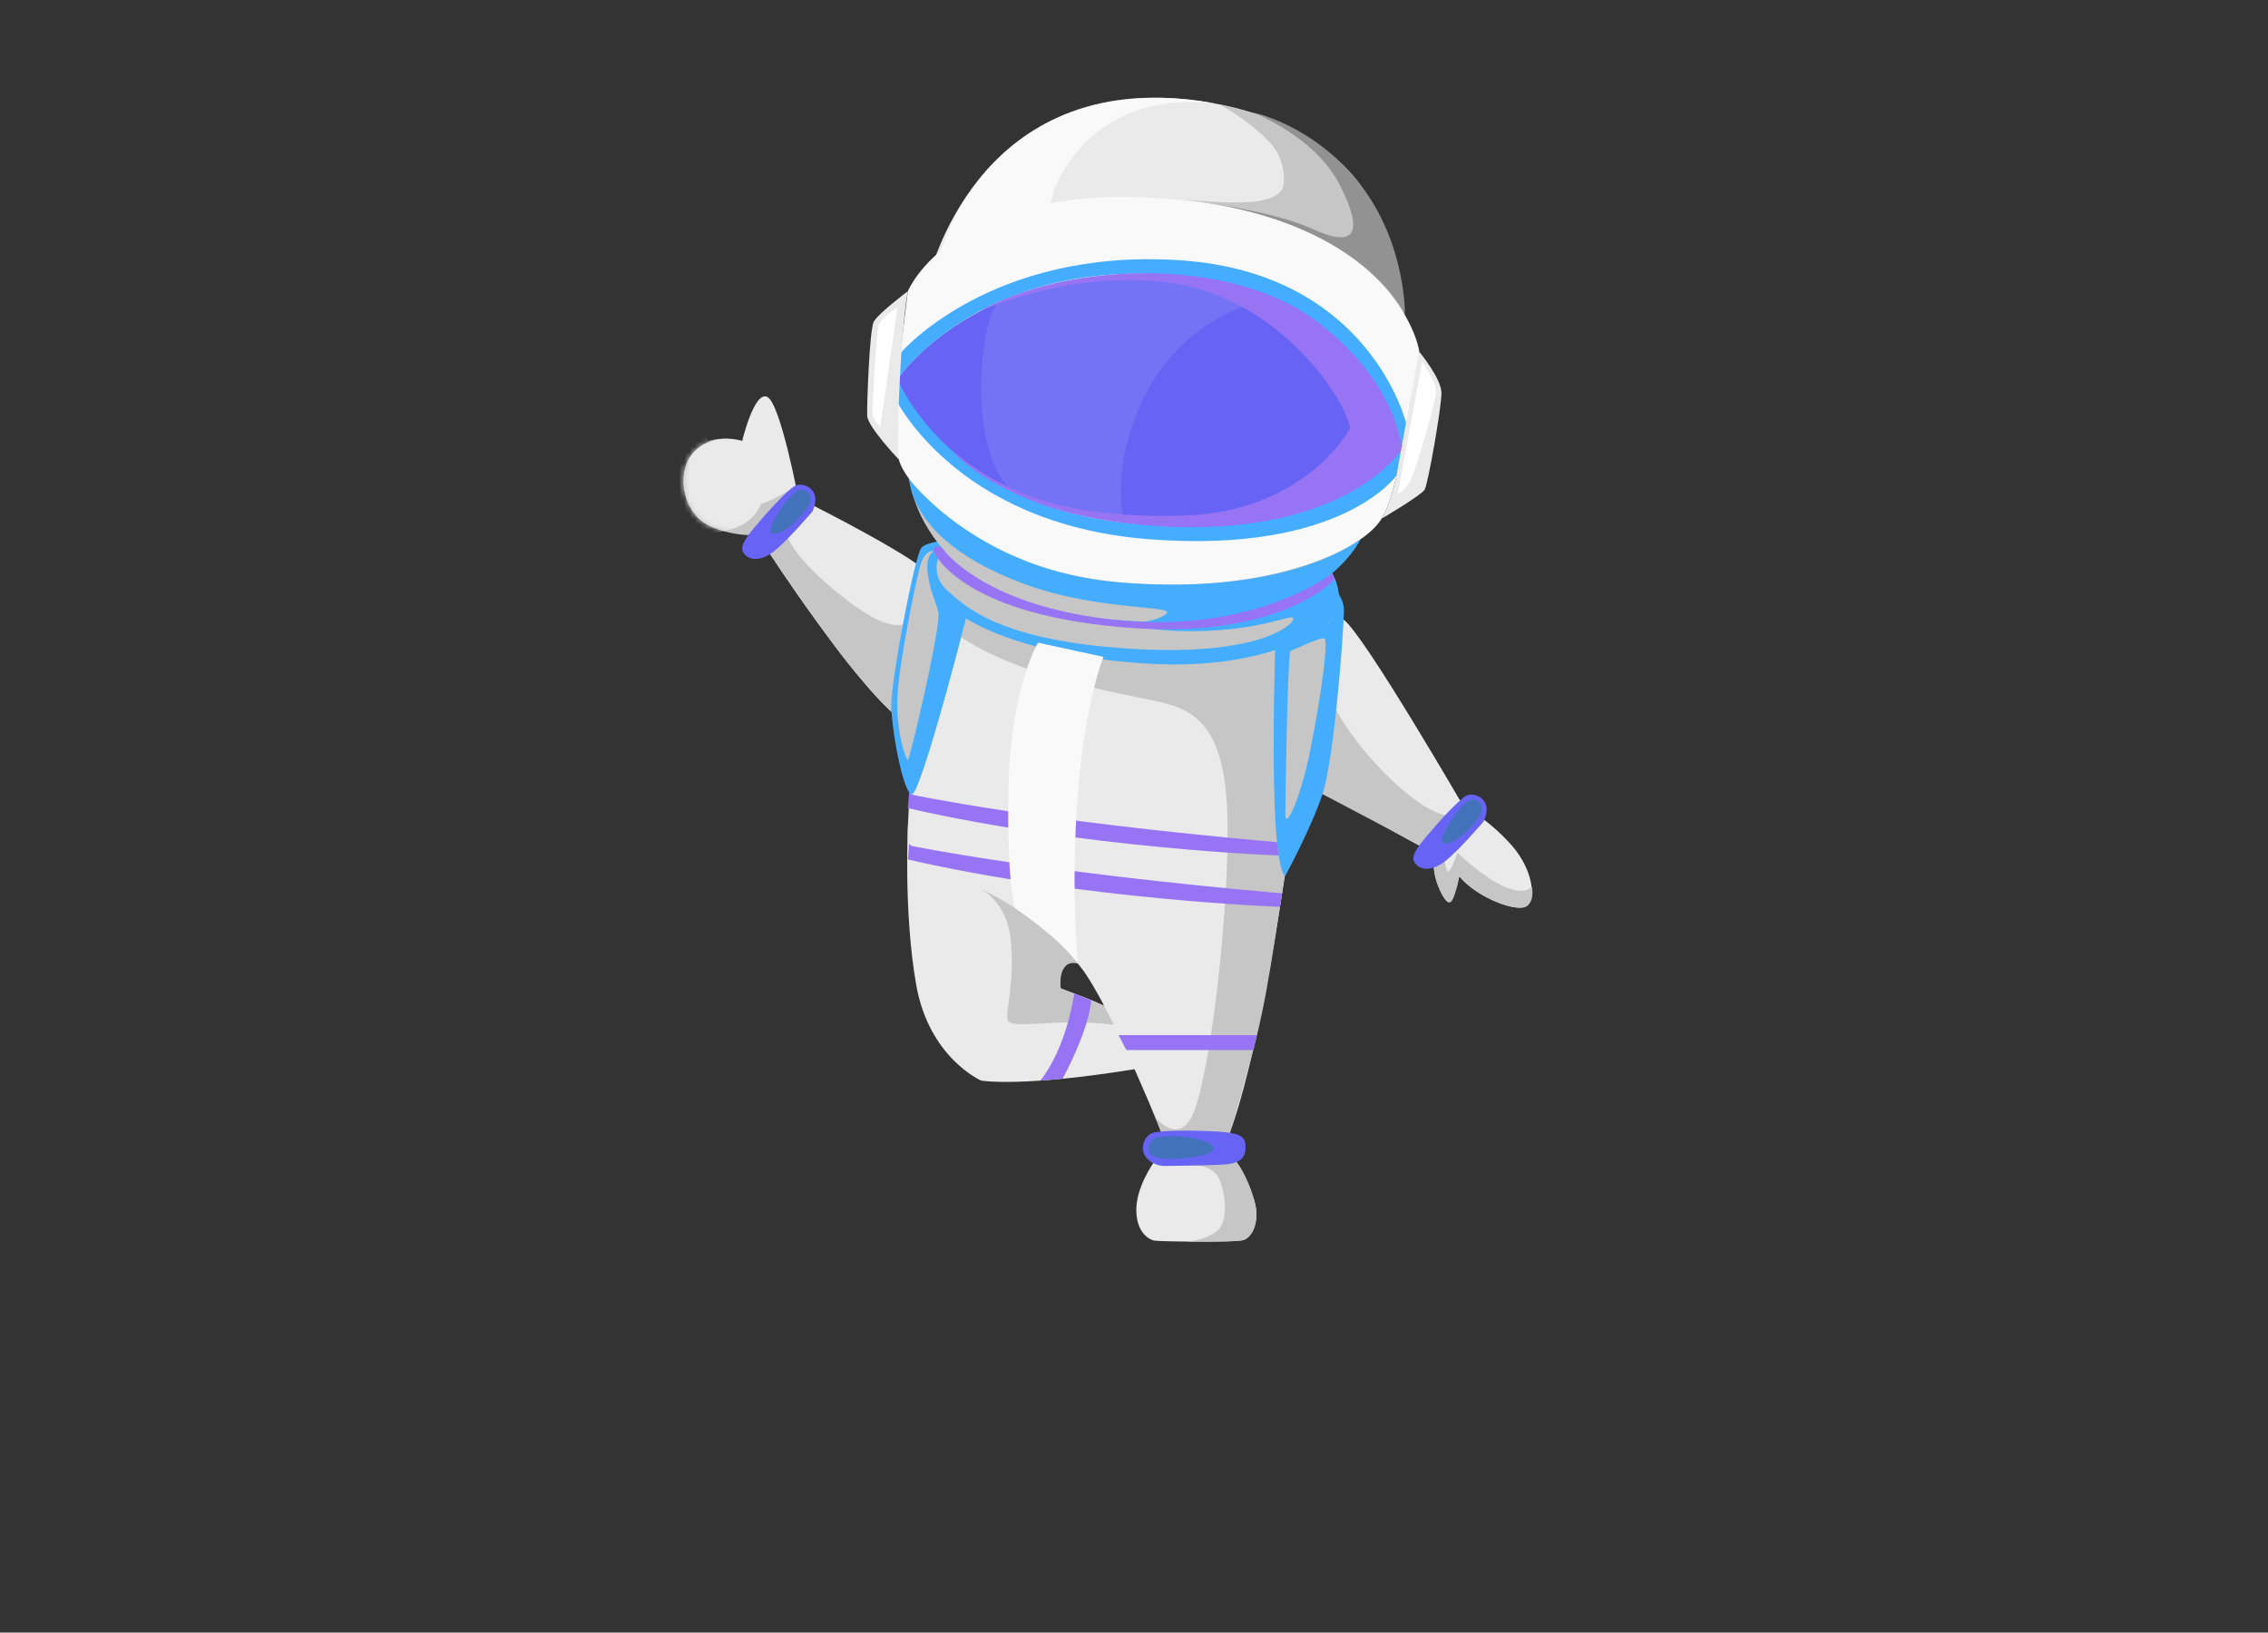 <svg width="439" height="316" viewBox="0 0 439 316" fill="none" xmlns="http://www.w3.org/2000/svg">
<rect x="0" y="0" width="439" height="316" fill="#333333" stroke="none"/>
<path d="M179.823 53.694C179.823 53.694 188.741 14.59 230.137 19.301C271.533 24.012 272.302 56.75 271.025 68.977C269.749 81.204 174.73 81.334 179.823 53.694Z" fill="#EAEAEA"/>
<path d="M235.946 20.195C235.946 20.195 257.762 23.996 265.477 39.3C273.192 54.604 272.233 70.01 272.233 70.01L219.439 59.888C219.439 59.888 248.779 64.136 252.323 47.068C255.868 30 235.946 20.195 235.946 20.195Z" fill="#C6C6C6"/>
<path d="M179.628 63.9C179.628 63.9 179.628 63.636 179.628 63.144C179.628 59.486 180.38 43.227 193.079 30.752C207.476 16.626 227.122 18.285 235.959 20.183C235.959 20.183 217.285 16.232 206.842 31.516C196.4 46.8 210.789 57.124 210.789 57.124L179.628 63.9Z" fill="#F9F9F9"/>
<path d="M143.659 85.346C143.659 85.346 138.427 83.562 134.606 87.192C130.785 90.822 132.123 98.26 136.07 101.012C140.016 103.764 146.963 103.288 146.963 103.288L154.54 96.5C154.54 96.5 151.101 78.209 148.553 76.847C146.004 75.485 143.659 85.346 143.659 85.346Z" fill="#EAEAEA"/>
<path d="M154.256 96.427C154.256 96.427 149.699 102.463 147.407 103.28C145.114 104.097 138.968 103.13 136.07 101.004C134.241 99.556 132.983 97.508 132.518 95.222C132.054 92.936 132.414 90.559 133.533 88.513C133.533 88.513 132.188 94.082 138.907 97.37C145.626 100.658 153.947 94.008 153.947 94.008L154.256 96.427Z" fill="#C6C6C6"/>
<path d="M151.358 99.772C148.654 102.321 148.106 105.536 148.301 106.044C148.496 106.552 165.349 132.157 173.686 138.75C182.023 145.343 181.449 114.576 180.189 111.617C178.929 108.658 156.691 97.48 156.691 97.48C156.691 97.48 154.699 96.618 151.358 99.772Z" fill="#EAEAEA"/>
<path d="M151.358 99.772C151.358 99.772 148.301 102.333 148.301 106.044C148.301 106.044 155.012 116.1 161.186 124.51C164.771 129.435 168.767 134.047 173.133 138.294L176.242 119.974C176.242 119.974 174.007 124.039 163.682 115.962C153.459 107.987 151.618 103.577 151.358 99.772Z" fill="#C6C6C6"/>
<path d="M283.858 157.09C283.858 157.09 263.989 122.718 260.071 119.938C256.152 117.157 251.571 139.225 252.425 145.339C253.279 151.452 255.677 153.062 255.677 153.062C255.677 153.062 275.188 164.143 276.79 164.716C278.391 165.289 284.131 161.391 283.858 157.09Z" fill="#EAEAEA"/>
<path d="M277.627 165.098L252.323 151.781L254.518 129.083C254.518 129.083 258.14 139.831 268.099 149.741C278.058 159.651 281.635 157.7 281.635 157.7L277.627 165.098Z" fill="#C6C6C6"/>
<path d="M175.75 159.671C175.75 159.671 174.856 176.483 177.34 190.621C179.823 204.758 189.912 209.156 189.912 209.156C189.912 209.156 197.733 210.539 220.138 206.864C220.138 206.864 221.285 205.527 220.711 200.653C220.138 195.779 205.525 191.674 205.334 191.304C205.143 190.934 204.269 187.926 207.712 185.65C211.155 183.373 217.468 187.276 217.468 187.276C217.468 187.276 223.833 159.001 175.75 159.671Z" fill="#EAEAEA"/>
<path d="M182.628 111.65C182.628 111.65 176.767 134.193 175.75 159.671C174.734 185.15 202.497 183.617 207.082 185.28C211.667 186.942 223.898 216.741 224.914 219.546C225.93 222.351 235.426 222.392 237.922 219.546C237.922 219.546 242.316 209.165 247.271 178.593C252.226 148.022 254.722 125.86 254.339 120.129C253.957 114.398 210.269 93.435 182.628 111.65Z" fill="#EAEAEA"/>
<path d="M223.598 216.233C223.598 216.233 228.451 222.33 231.223 214.888C233.995 207.445 237.43 181.93 237.621 161.773C237.812 141.615 232.369 137.603 224.15 135.786C215.931 133.969 194.25 130.644 182.884 120.978C171.519 111.312 188.234 106.044 188.234 106.044L254.34 120.12C254.34 120.12 254.031 135.286 250.194 159.659C246.356 184.031 245.434 192.872 242.157 204.839C238.881 216.806 238.292 218.786 237.91 219.538C237.528 220.29 235.426 221.7 231.077 221.659C226.727 221.619 225.687 220.948 225.236 220.066C224.784 219.184 223.598 216.233 223.598 216.233Z" fill="#C6C6C6"/>
<path d="M208.615 186.499C208.615 186.499 202.647 178.012 189.104 171.707C189.104 171.707 194.9 173.809 195.664 182.15C196.428 190.491 194.644 195.08 195.026 197.307C195.408 199.535 204.619 196.876 215.586 198.364L213.716 194.685C213.716 194.685 206.237 191.576 205.314 191.291C205.334 191.291 204.542 185.56 208.615 186.499Z" fill="#C6C6C6"/>
<path d="M284.094 156.484C287.353 158.484 290.29 160.966 292.805 163.846C296.65 168.386 297.276 173.601 295.707 175.227C294.138 176.853 286.029 173.943 282.443 169.614C282.443 169.614 281.391 174.435 280.5 174.642C279.61 174.849 276.842 169.573 277.614 165.09C278.387 160.606 284.094 156.484 284.094 156.484Z" fill="#EAEAEA"/>
<path d="M279.46 165.821C279.436 165.935 279.866 168.467 280.273 168.723C280.679 168.98 282.118 165.065 282.118 165.065C282.118 165.065 287.11 169.882 291.211 171.634C295.313 173.386 296.496 171.634 296.496 171.634C296.496 171.634 297.122 174.174 295.609 175.333C294.097 176.491 289.321 174.735 286.606 173.012C285.078 172.075 283.691 170.927 282.484 169.601C282.484 169.601 281.44 175 280.541 174.63C279.643 174.26 277.135 170.614 277.533 166.175C277.932 161.736 279.46 165.821 279.46 165.821Z" fill="#C6C6C6"/>
<path d="M287.163 159.017C287.163 159.017 282.065 164.972 279.566 166.821C277.066 168.671 275.127 168.378 274.119 167.341C273.111 166.305 273.44 165.11 275.818 162.24C278.196 159.37 282.366 154.749 283.874 153.988C285.382 153.228 289.228 154.688 287.163 159.017Z" fill="#6764F5"/>
<path d="M279.253 163.163C278.066 162.606 282.338 156.005 284.208 155.058C286.078 154.111 287.114 155.729 286.753 157.204C286.391 158.68 281.484 164.191 279.253 163.163Z" fill="#4273BA"/>
<path d="M157.239 99.024C157.239 99.024 152.142 104.979 149.642 106.845C147.142 108.711 145.203 108.398 144.195 107.365C143.187 106.333 143.521 105.134 145.894 102.26C148.268 99.386 152.443 94.768 153.951 94.008C155.459 93.248 159.304 94.691 157.239 99.024Z" fill="#6764F5"/>
<path d="M149.325 103.15C148.138 102.597 152.41 95.992 154.28 95.049C156.15 94.106 157.187 95.72 156.825 97.191C156.463 98.663 151.561 104.195 149.325 103.15Z" fill="#4273BA"/>
<path d="M224.215 223.802C222.813 225.46 219.886 230.106 219.947 234.313C220.008 238.52 222.305 239.854 223.325 240.106C224.345 240.358 237.902 240.427 240.328 240.106C242.755 239.785 243.832 235.521 242.767 232.338C241.702 229.155 240.601 226.415 238.625 223.993C236.65 221.57 224.215 223.802 224.215 223.802Z" fill="#EAEAEA"/>
<path d="M230.906 225.598C230.906 225.598 235.105 225.269 236.251 228.769C237.398 232.269 237.78 237.216 234.914 238.768C233.275 239.685 231.448 240.214 229.573 240.313C229.573 240.313 237.784 240.447 240.08 240.134C242.377 239.821 243.739 236.882 243.007 233.313C242.275 229.745 240.32 225.997 239.223 224.749C238.125 223.501 230.906 225.598 230.906 225.598Z" fill="#C6C6C6"/>
<path d="M222.719 224.834C223.577 225.414 224.595 225.711 225.63 225.684C228.04 225.651 233.877 225.57 236.556 225.432C239.808 225.269 241.348 224.314 241.056 221.465C240.893 219.895 239.759 219.265 235.662 219.026C231.564 218.786 224.711 218.692 222.971 219.335C221.492 219.887 220.028 222.96 222.719 224.834Z" fill="#6764F5"/>
<path d="M234.898 222.27C234.707 219.989 225.012 219.375 223.484 220.379C221.955 221.383 221.622 223.676 224.39 224.152C227.158 224.627 235.044 223.965 234.898 222.27Z" fill="#4273BA"/>
<path d="M187.27 104.357C187.27 104.357 179.649 104.39 178.328 106.044C177.006 107.699 172.523 131.519 172.523 136.36C172.523 141.201 174.763 153.131 176.433 153.79C178.104 154.448 187.9 117.04 189.278 110.036C190.376 104.357 187.27 104.357 187.27 104.357Z" fill="#44ADFD"/>
<path d="M247.352 112.796C247.161 113.975 244.933 165.862 248.754 169.581C248.754 169.581 253.746 160.419 255.961 153.798C258.177 147.176 260.006 123.621 260.136 118.271C260.266 112.922 252.181 110.247 252.181 110.247C252.181 110.247 248.311 109.06 247.397 112.117L247.352 112.796Z" fill="#44ADFD"/>
<path d="M183.9 106.044C183.9 106.044 179.953 107.316 181.352 112.666C182.75 118.015 190.396 122.73 211.671 126.807C232.946 130.884 255.36 124.002 258.034 119.547C260.709 115.092 257.522 110.389 257.522 110.389L183.9 106.044Z" fill="#C6C6C6"/>
<path d="M175.722 90.379C175.722 90.379 175.759 116.576 215.049 119.93C254.34 123.283 265.026 103.878 267.205 96.5C269.384 89.123 182.063 73.562 175.722 90.379Z" fill="#C6C6C6"/>
<path d="M271.335 86.427C271.335 86.427 261.774 54.584 227.861 52.194C193.949 49.803 174.283 65.433 173.71 73.379C173.137 81.326 181.697 103.979 221.484 105.386C261.27 106.792 270.44 90.748 271.335 86.427Z" fill="#6764F5"/>
<path d="M173.71 73.383C173.71 72.798 175.722 56.368 175.722 56.368C175.722 56.368 184.413 34.967 226.699 38.536C268.985 42.105 274.595 66.302 274.721 68.087C274.847 69.871 271.335 86.427 271.335 86.427C271.335 86.427 266.457 56.242 227.719 53.311C188.981 50.381 173.71 73.383 173.71 73.383Z" fill="#F9F9F9"/>
<path d="M173.71 74.457C173.71 74.457 183.189 98.902 222.289 101.581C261.388 104.26 271.335 87.066 271.335 87.066C271.335 87.066 269.778 97.012 267.189 100.764C262.494 107.573 243.239 114.755 218.931 112.922C186.819 110.503 175.592 92.968 174.348 89.996C172.056 84.517 173.71 74.457 173.71 74.457Z" fill="#F9F9F9"/>
<path d="M173.71 73.383C173.71 73.383 184.136 99.536 222.289 101.581C260.441 103.626 271.335 86.427 271.335 86.427L270.355 91.988C270.355 91.988 259.787 107.329 222.236 104.357C184.685 101.386 173.133 76.838 173.133 76.838L173.71 73.383Z" fill="#44ADFD"/>
<path d="M174.275 68.363C174.275 68.363 191.615 47.905 228.483 50.381C265.351 52.856 272.233 82.111 272.233 82.111L271.335 86.427C271.335 86.427 266.05 56.754 227.719 53.311C189.656 49.897 173.71 73.383 173.71 73.383L174.275 68.363Z" fill="#44ADFD"/>
<path opacity="0.5" d="M193.591 58.291C189.632 60.689 186.945 87.22 195.993 95.098C195.993 95.098 202.371 99.532 217.654 101.195C217.654 101.195 214.484 91.07 221.484 76.835C228.483 62.599 242.125 57.685 247.466 58.291C247.466 58.291 237.336 52.816 220.459 52.962C203.582 53.108 193.591 58.291 193.591 58.291Z" fill="#8583F7"/>
<path d="M184.388 87.346C184.388 87.346 193.965 99.024 220.711 101.573C247.458 104.122 264.384 96.228 271.335 87.057C271.335 87.057 270.721 73.855 254.38 61.856C238.04 49.856 207.326 50.474 189.502 60.282C189.502 60.282 208.257 51.62 227.861 54.953C247.466 58.287 260.071 76.46 261.368 82.846C261.368 82.846 252.832 99.166 228.886 99.805C204.94 100.443 193.989 95.049 184.388 87.346Z" fill="#9774F3"/>
<path d="M175.722 56.368C175.722 56.368 169.954 60.685 169.125 62.282C168.295 63.88 167.787 78.278 167.852 80.44C167.917 82.603 173.949 88.907 173.949 88.907C173.949 88.907 173.543 85.887 174.181 73.383C174.819 60.88 175.722 56.368 175.722 56.368Z" fill="#EAEAEA"/>
<path d="M274.721 68.087C274.721 68.087 271.936 82.7 270.717 89.911C269.497 97.122 267.465 100.366 267.465 100.366C267.465 100.366 275.09 95.894 275.761 94.764C276.432 93.634 279.013 78.85 279.013 76.066C279.013 73.282 274.721 68.087 274.721 68.087Z" fill="#EAEAEA"/>
<path d="M173.71 59.51C173.202 59.827 170.21 61.738 169.954 63.392C169.698 65.046 168.734 78.932 168.934 80.208C169.133 81.485 170.401 82.562 170.401 82.562L173.71 59.51Z" fill="white"/>
<path d="M275.294 69.998C275.294 69.998 271.855 88.594 270.583 95.537C270.583 95.537 271.969 95.281 273.217 92.48C274.464 89.679 277.903 77.639 277.968 75.855C278.033 74.07 275.294 69.998 275.294 69.998Z" fill="white"/>
<path d="M175.97 92.72C175.97 92.72 189.237 110.479 216.618 112.719C243.998 114.958 258.278 108.02 263.363 104.357C263.363 104.357 254.575 123.629 217.634 120.312C217.634 120.312 222.207 121.068 225.463 119.031C228.719 116.995 213.52 118.511 198.786 113.215C184.051 107.918 176.953 100.414 175.97 92.72Z" fill="#44ADFD"/>
<path d="M181.559 108.194C181.559 108.194 178.677 111.747 183.648 117.047C188.619 122.348 203.993 127.665 223.768 128.527C243.543 129.388 255.327 123.08 258.034 119.547C260.741 116.015 257.868 110.979 257.868 110.979C257.868 110.979 246.454 122.807 215.049 119.921C215.049 119.921 221.382 122.596 233.341 122.116C245.299 121.637 249.962 118.787 250.344 119.677C250.726 120.568 244.336 127.197 218.687 125.563C193.196 123.937 186.892 117.348 183.547 114.483C180.201 111.617 181.559 108.194 181.559 108.194Z" fill="#44ADFD"/>
<path d="M249.755 126.043C249.181 127.954 248.799 155.371 248.799 157.854C248.799 160.338 251.572 155.562 253.767 144.481C255.962 133.4 257.112 123.844 256.348 123.56C255.583 123.275 249.755 126.043 249.755 126.043Z" fill="#C6C6C6"/>
<path d="M180.73 106.707C180.014 106.459 178.774 107.113 178.104 109.516C177.433 111.918 173.998 128.067 173.71 134.888C173.421 141.709 175.336 147.022 175.722 147.083C176.108 147.144 182.225 120.93 181.64 118.515C181.055 116.101 179.913 114.145 179.539 110.751C179.165 107.357 180.73 106.707 180.73 106.707Z" fill="#C6C6C6"/>
<path d="M182.323 106.044C182.323 106.044 190.099 117.499 216.63 120.052C243.161 122.604 257.868 110.979 257.868 110.979L258.376 112.064C258.376 112.064 247.982 124.214 216.63 121.36C185.278 118.507 180.73 106.727 180.73 106.727C180.73 106.727 180.335 105.247 182.323 106.044Z" fill="#9774F3"/>
<path d="M216.508 200.356H243.259L242.629 203.254H218.037L216.508 200.356Z" fill="#9774F3"/>
<path d="M207.927 192.3C207.927 192.3 206.619 202.482 201.375 209.161L205.68 208.799C205.68 208.799 210.655 199.747 211.224 193.649L207.927 192.3Z" fill="#9774F3"/>
<path d="M176.413 153.79C176.413 153.79 199.314 158.802 247.186 163.009L247.503 165.586C247.503 165.586 209.96 164.257 175.722 156.42L175.97 153.375L176.413 153.79Z" fill="#9774F3"/>
<path d="M176.413 163.724C176.413 163.724 200.278 168.707 248.145 172.919L247.767 175.524C247.767 175.524 209.964 174.195 175.722 166.362L175.97 163.313L176.413 163.724Z" fill="#9774F3"/>
<path d="M200.907 124.397C200.907 124.397 195.745 133.047 195.237 151.391C194.729 169.736 196.428 175.723 196.428 175.723C196.428 175.723 205.427 181.821 208.622 186.499C207.78 175.615 207.78 164.682 208.622 153.798C210.021 135.787 213.594 127.145 213.594 127.145L200.907 124.397Z" fill="#F9F9F9"/>
<path d="M225.861 38.467C225.861 38.467 240.397 38.719 254.213 45.41C254.213 45.41 253.494 33.004 244.588 26.374C245.889 27.432 246.922 28.782 247.604 30.313C248.286 31.845 248.598 33.516 248.515 35.191C248.336 41.113 234.576 38.8 225.861 38.467Z" fill="#C6C6C6"/>
<path d="M242.287 21.707C242.287 21.707 254.075 23.943 263.168 35.552C272.261 47.161 271.936 60.986 271.936 60.986C271.936 60.986 264.42 43.369 231.215 38.902C231.215 38.902 246.279 40.747 254.096 44.332C261.912 47.917 264.311 45.625 259.38 35.894C254.449 26.163 242.287 21.707 242.287 21.707Z" fill="#939292"/>
<mask id="mask0_288_13237" style="mask-type:luminance" maskUnits="userSpaceOnUse" x="132" y="76" width="23" height="28">
<path d="M143.659 85.346C143.659 85.346 138.427 83.562 134.606 87.192C130.785 90.822 132.123 98.26 136.07 101.012C140.016 103.764 146.963 103.288 146.963 103.288L154.54 96.5C154.54 96.5 151.101 78.209 148.553 76.847C146.004 75.485 143.659 85.346 143.659 85.346Z" fill="white"/>
</mask>
<g mask="url(#mask0_288_13237)">
<path d="M136.984 85.346C136.984 85.346 142.215 83.562 146.036 87.192C149.857 90.822 148.52 98.26 144.573 101.012C140.626 103.764 133.683 103.288 133.683 103.288L126.09 96.5C126.09 96.5 129.529 78.209 132.078 76.847C134.626 75.485 136.984 85.346 136.984 85.346Z" fill="#EAEAEA"/>
</g>
</svg>
